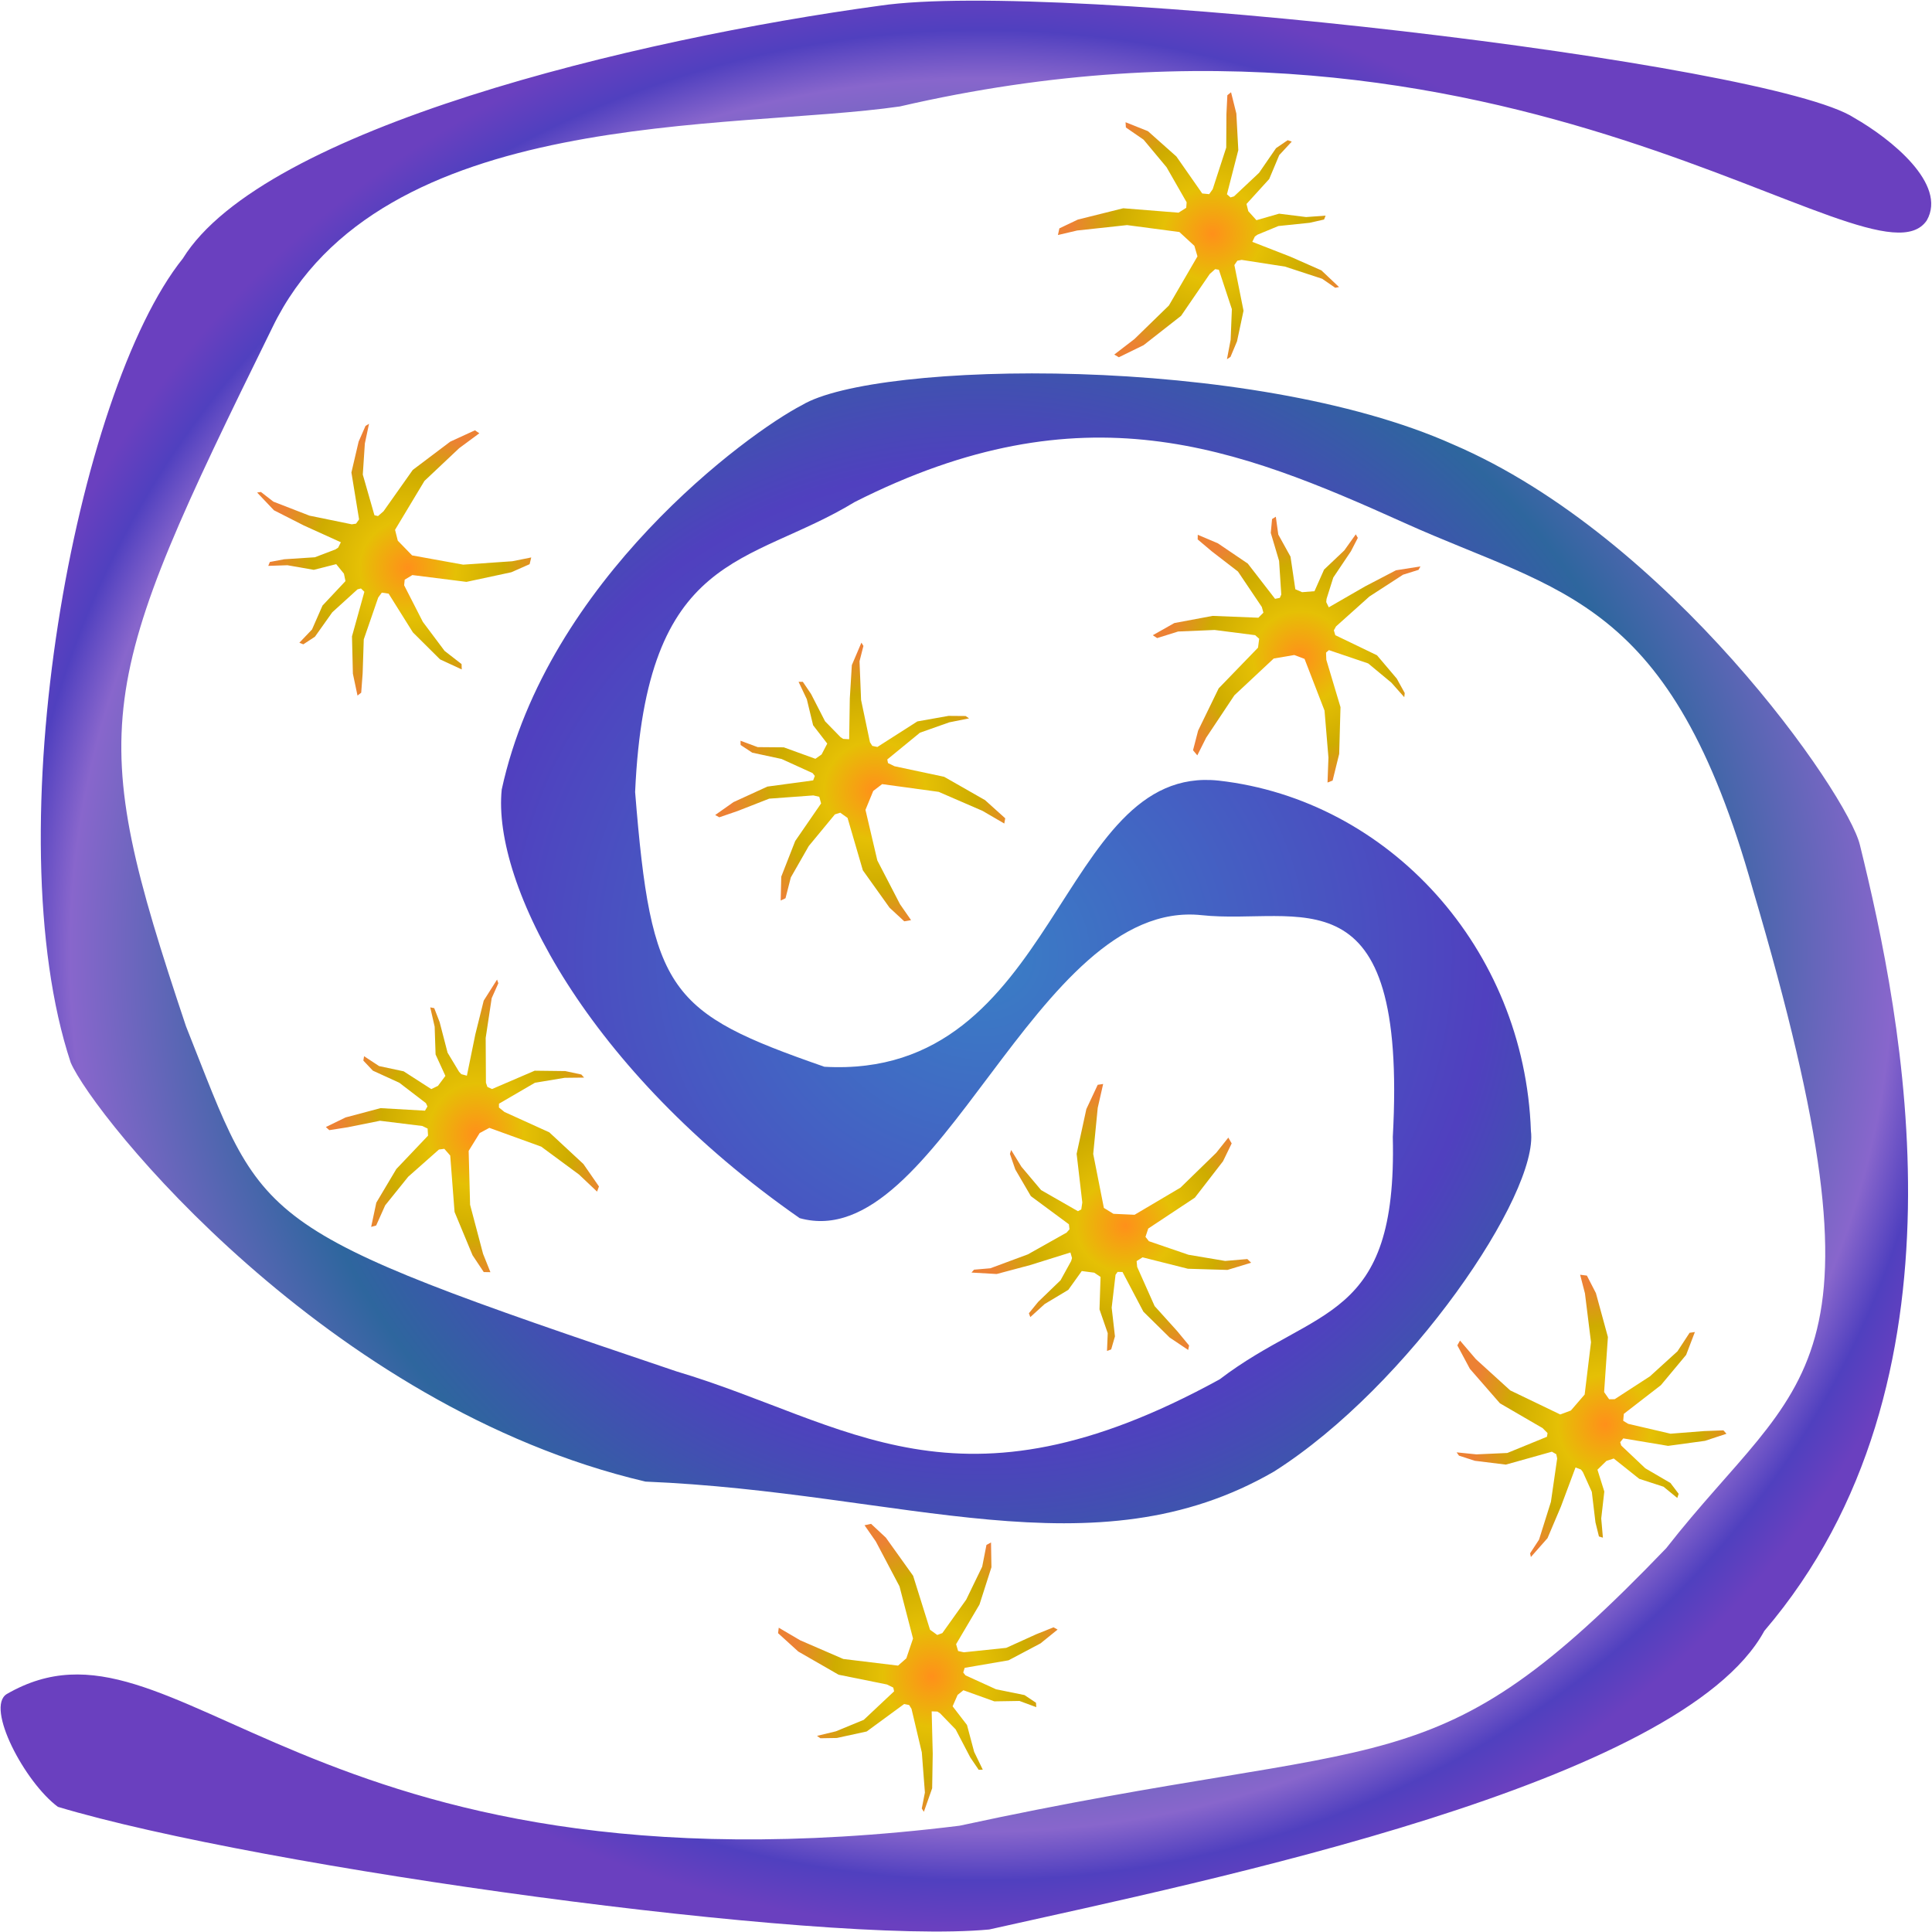 <svg
	xmlns="http://www.w3.org/2000/svg"
	viewBox="0 0 100 100"
	aria-label="a galaxy full of twinkling star spiders"
>
	<defs>
		<radialGradient id="spiderspace_logo_galaxy_radial_gradient">
			<stop offset="0%" stop-color="#397fc6" />
			<stop offset="50%" stop-color="#5040bf" />
			<stop offset="70%" stop-color="#2e669e" />
			<stop offset="90%" stop-color="#8866cc" />
			<stop offset="95%" stop-color="#5040bf" />
			<stop offset="100%" stop-color="#6a40bf" />
		</radialGradient>
		<radialGradient id="spiderspace_logo_spider_radial_gradient" cx="0.55" cy="0.53">
			<stop offset="0%" stop-color="#ff901a" />
			<stop offset="35%" stop-color="#e5c005" />
			<stop offset="70%" stop-color="#ceac00" />
			<stop offset="100%" stop-color="#ec8134" />
		</radialGradient>
	</defs>
	<path
		d="m 24.459,64.971 -0.931,-2.241 -0.225,-2.919 -0.305,-0.348 -0.278,0.036 -1.592,1.409 -1.191,1.479 -0.467,1.045 -0.259,0.072 0.267,-1.255 1.037,-1.742 1.64,-1.726 -0.022,-0.368 -0.275,-0.132 -2.19,-0.271 -1.671,0.337 -0.953,0.149 -0.178,-0.161 1.021,-0.497 1.811,-0.481 2.3,0.131 0.127,-0.219 -0.08,-0.171 -1.377,-1.056 -1.369,-0.625 -0.492,-0.521 0.037,-0.227 0.776,0.51 1.273,0.272 1.43,0.92 0.346,-0.167 0.385,-0.516 -0.508,-1.11 -0.048,-1.438 -0.229,-0.999 0.207,0.04 0.279,0.72 0.412,1.587 0.597,0.991 0.114,0.12 0.288,0.078 0.438,-2.142 0.433,-1.743 0.691,-1.09 0.066,0.191 -0.344,0.771 -0.311,2.059 0.013,2.319 0.076,0.217 0.239,0.109 2.209,-0.949 1.581,0.019 0.833,0.178 0.144,0.16 -1.005,0.011 -1.538,0.254 -1.863,1.085 -0.003,0.197 0.286,0.232 2.321,1.054 1.765,1.639 0.805,1.162 -0.098,0.267 -0.935,-0.885 -1.954,-1.442 -2.686,-0.973 -0.502,0.27 -0.569,0.922 0.074,2.789 0.671,2.538 0.381,0.951 -0.345,-0.006 z"
		fill="url('#spiderspace_logo_spider_radial_gradient')"
	/>
	<path
		d="m 26.464,29.62 -2.321,0.498 -2.8,-0.353 -0.396,0.24 -0.029,0.289 0.969,1.895 1.125,1.502 0.879,0.682 0.009,0.277 -1.122,-0.52 -1.407,-1.398 -1.257,-2.006 -0.352,-0.051 -0.186,0.253 -0.748,2.167 -0.058,1.762 -0.074,0.996 -0.192,0.149 -0.239,-1.134 -0.046,-1.932 0.641,-2.306 -0.177,-0.172 -0.179,0.047 -1.305,1.186 -0.897,1.264 -0.602,0.395 -0.205,-0.083 0.655,-0.686 0.543,-1.237 1.189,-1.267 -0.08,-0.384 -0.4,-0.493 -1.16,0.294 -1.365,-0.238 -0.992,0.033 0.084,-0.202 0.741,-0.14 1.588,-0.103 1.068,-0.408 0.139,-0.092 0.138,-0.277 -1.919,-0.87 -1.545,-0.786 -0.871,-0.918 0.195,-0.03 0.648,0.502 1.869,0.725 2.188,0.448 0.222,-0.034 0.156,-0.221 -0.397,-2.428 0.374,-1.599 0.355,-0.809 0.183,-0.114 -0.216,1.021 -0.107,1.61 0.603,2.105 0.185,0.042 0.283,-0.244 1.516,-2.144 1.941,-1.464 1.276,-0.586 0.229,0.153 -1.044,0.772 -1.798,1.695 -1.521,2.53 0.142,0.563 0.74,0.761 2.644,0.479 2.542,-0.176 0.981,-0.197 -0.084,0.349 z"
		fill="url('#spiderspace_logo_spider_radial_gradient')"
	/>
	<path
		d="m 55.788,11.366 2.351,-0.586 2.863,0.228 0.397,-0.252 0.021,-0.285 -1.04,-1.817 -1.189,-1.425 -0.915,-0.631 -0.017,-0.271 1.158,0.462 1.473,1.311 1.337,1.914 0.36,0.035 0.182,-0.255 0.701,-2.156 0.01,-1.729 0.048,-0.98 0.191,-0.154 0.275,1.102 0.101,1.892 -0.588,2.288 0.185,0.161 0.181,-0.054 1.296,-1.218 0.879,-1.277 0.602,-0.412 0.211,0.073 -0.648,0.7 -0.518,1.235 -1.175,1.292 0.092,0.373 0.421,0.467 1.173,-0.337 1.398,0.175 1.01,-0.074 -0.08,0.202 -0.751,0.169 -1.615,0.168 -1.076,0.445 -0.139,0.096 -0.133,0.277 1.98,0.772 1.596,0.705 0.913,0.863 -0.197,0.037 -0.675,-0.465 -1.925,-0.631 -2.242,-0.347 -0.225,0.043 -0.153,0.223 0.473,2.364 -0.336,1.584 -0.339,0.808 -0.183,0.12 0.192,-1.01 0.063,-1.583 -0.673,-2.038 -0.19,-0.033 -0.282,0.251 -1.484,2.166 -1.937,1.517 -1.283,0.628 -0.238,-0.14 1.042,-0.801 1.785,-1.737 1.479,-2.544 -0.16,-0.546 -0.776,-0.715 -2.708,-0.358 -2.585,0.28 -0.994,0.234 0.076,-0.345 z"
		fill="url('#spiderspace_logo_spider_radial_gradient')"
	/>
	<path
		d="m 82.604,66.931 0.621,2.274 -0.196,2.849 0.259,0.371 0.288,-0.003 1.824,-1.183 1.426,-1.296 0.627,-0.958 0.274,-0.04 -0.453,1.184 -1.308,1.568 -1.918,1.484 -0.031,0.359 0.26,0.158 2.188,0.51 1.748,-0.137 0.991,-0.036 0.158,0.176 -1.111,0.366 -1.911,0.261 -2.319,-0.387 -0.161,0.197 0.056,0.174 1.246,1.178 1.301,0.76 0.424,0.56 -0.071,0.215 L 86.101,76.951 84.847,76.544 83.527,75.492 l -0.376,0.123 -0.467,0.456 0.355,1.131 -0.16,1.396 0.087,0.992 -0.205,-0.062 -0.18,-0.728 -0.189,-1.582 -0.463,-1.026 -0.098,-0.129 -0.282,-0.108 -0.756,2.023 -0.694,1.637 -0.861,0.976 -0.04,-0.192 0.462,-0.707 0.615,-1.956 0.324,-2.245 -0.046,-0.219 -0.227,-0.132 -2.383,0.668 -1.605,-0.197 -0.821,-0.266 -0.123,-0.171 1.024,0.104 1.601,-0.072 2.051,-0.839 0.031,-0.191 -0.257,-0.257 -2.207,-1.283 -1.556,-1.785 -0.65,-1.215 0.139,-0.247 0.822,0.962 1.777,1.616 2.589,1.246 0.55,-0.205 0.713,-0.827 0.329,-2.707 -0.314,-2.531 -0.249,-0.963 0.35,0.045 z"
		fill="url('#spiderspace_logo_spider_radial_gradient')"
	/>
	<path
		d="m 63.303,60.107 -1.458,1.884 -2.412,1.598 -0.143,0.431 0.176,0.224 2.048,0.702 1.9,0.32 1.148,-0.098 0.197,0.19 -1.226,0.373 -2.048,-0.061 -2.347,-0.591 -0.307,0.196 0.029,0.301 0.903,2.027 1.16,1.285 0.624,0.754 -0.047,0.232 L 60.54,69.23 59.183,67.893 l -1.082,-2.055 -0.255,-0.005 -0.106,0.151 -0.2,1.7 0.17,1.487 -0.196,0.676 -0.216,0.077 0.038,-0.917 -0.426,-1.233 0.054,-1.681 -0.325,-0.219 -0.647,-0.085 -0.697,0.973 -1.221,0.733 -0.746,0.678 -0.073,-0.199 0.479,-0.588 1.16,-1.12 0.548,-0.994 0.045,-0.156 -0.082,-0.287 -2.083,0.651 -1.735,0.463 -1.303,-0.075 0.13,-0.149 0.846,-0.073 1.945,-0.721 2.002,-1.126 0.149,-0.171 -0.03,-0.259 -1.969,-1.457 -0.805,-1.379 -0.279,-0.807 0.064,-0.202 0.531,0.866 1.019,1.21 1.907,1.092 0.172,-0.093 0.053,-0.359 -0.293,-2.517 0.503,-2.317 0.588,-1.256 0.282,-0.043 -0.281,1.235 -0.234,2.386 0.552,2.794 0.495,0.305 1.094,0.05 2.377,-1.406 1.85,-1.802 0.626,-0.787 0.173,0.302 z"
		fill="url('#spiderspace_logo_spider_radial_gradient')"
	/>
	<path
		d="m 62.014,37.817 1.065,-2.189 2.036,-2.105 0.06,-0.461 -0.209,-0.186 -2.098,-0.269 -1.887,0.08 -1.088,0.34 -0.224,-0.148 1.114,-0.63 1.983,-0.371 2.367,0.095 0.261,-0.261 -0.082,-0.295 -1.235,-1.835 -1.348,-1.039 -0.737,-0.622 0.004,-0.241 1.042,0.442 1.548,1.049 1.411,1.824 0.247,-0.049 0.075,-0.173 -0.113,-1.741 -0.431,-1.449 0.067,-0.717 0.194,-0.122 0.128,0.924 0.632,1.142 0.25,1.69 0.352,0.151 0.639,-0.051 0.497,-1.119 1.044,-0.989 0.597,-0.835 0.106,0.183 -0.355,0.689 -0.916,1.364 -0.349,1.108 -0.015,0.165 0.131,0.269 1.889,-1.089 1.588,-0.828 1.268,-0.2 -0.099,0.177 -0.802,0.251 -1.743,1.13 -1.726,1.547 -0.112,0.202 0.075,0.252 2.158,1.04 1.023,1.207 0.413,0.747 -0.025,0.215 -0.667,-0.753 -1.199,-0.994 -2.033,-0.689 -0.149,0.129 0.014,0.37 0.734,2.453 -0.068,2.42 -0.34,1.379 -0.264,0.103 0.048,-1.293 -0.203,-2.433 -1.034,-2.675 -0.532,-0.2 -1.063,0.181 -2.037,1.905 -1.458,2.19 -0.461,0.918 -0.221,-0.265 z"
		fill="url('#spiderspace_logo_spider_radial_gradient')"
	/>
	<path
		d="m 46.043,46.982 -1.382,-1.936 -0.792,-2.712 -0.378,-0.269 -0.277,0.088 -1.352,1.637 -0.929,1.626 -0.275,1.077 -0.25,0.118 0.03,-1.236 0.722,-1.844 1.34,-1.946 -0.094,-0.343 -0.306,-0.071 -2.286,0.167 -1.639,0.641 -0.944,0.324 -0.213,-0.118 0.946,-0.667 1.754,-0.804 2.371,-0.321 0.087,-0.231 -0.114,-0.146 -1.608,-0.732 -1.517,-0.326 -0.602,-0.397 -0.006,-0.221 0.89,0.331 1.35,0.011 1.636,0.593 0.321,-0.225 0.293,-0.562 -0.732,-0.949 -0.326,-1.348 -0.426,-0.899 0.219,-0.002 0.424,0.626 0.727,1.418 0.8,0.82 0.139,0.091 0.309,0.018 0.033,-2.107 0.105,-1.729 0.495,-1.162 0.105,0.167 -0.202,0.794 0.08,2.003 0.46,2.187 0.12,0.191 0.264,0.056 2.069,-1.322 1.616,-0.287 0.883,0.007 0.178,0.123 -1.023,0.204 -1.52,0.537 -1.69,1.384 0.036,0.187 0.336,0.164 2.571,0.547 2.116,1.207 1.046,0.941 -0.049,0.271 -1.124,-0.655 -2.271,-0.984 -2.927,-0.401 -0.46,0.352 -0.403,0.98 0.614,2.619 1.174,2.266 0.572,0.824 -0.353,0.06 z"
		fill="url('#spiderspace_logo_spider_radial_gradient')"
	/>
	<path
		d="m 45.852,79.588 1.411,1.974 0.875,2.794 0.375,0.27 0.263,-0.098 1.235,-1.731 0.828,-1.709 0.22,-1.123 0.236,-0.128 0.022,1.283 -0.619,1.931 -1.21,2.051 0.104,0.354 0.297,0.066 2.195,-0.229 1.552,-0.704 0.895,-0.359 0.21,0.117 -0.883,0.714 -1.656,0.876 -2.27,0.39 -0.075,0.241 0.116,0.148 1.579,0.72 1.475,0.301 0.596,0.397 0.015,0.229 -0.871,-0.322 -1.301,0.021 -1.6,-0.575 -0.3,0.241 -0.259,0.59 0.744,0.967 0.37,1.39 0.447,0.922 -0.211,0.008 -0.434,-0.639 -0.759,-1.453 -0.805,-0.831 -0.138,-0.091 -0.298,-0.011 0.055,2.186 -0.03,1.796 -0.429,1.217 -0.108,-0.171 0.162,-0.828 -0.16,-2.076 -0.534,-2.257 -0.123,-0.195 -0.257,-0.052 -1.939,1.421 -1.545,0.337 -0.851,0.014 -0.176,-0.123 0.977,-0.236 1.442,-0.594 1.571,-1.476 -0.042,-0.193 -0.331,-0.162 -2.499,-0.505 -2.088,-1.2 -1.046,-0.951 0.036,-0.282 1.11,0.652 2.229,0.966 2.836,0.344 0.428,-0.376 0.347,-1.026 -0.7,-2.701 -1.225,-2.322 -0.585,-0.841 0.338,-0.072 z"
		fill="url('#spiderspace_logo_spider_radial_gradient')"
	/>
	<path
		d="M 41.391,63.051 C 30.373,55.378 25.468,45.743 25.969,40.865 28.328,30.015 38.702,22.419 41.51,20.969 c 3.812,-2.297 23.214,-2.658 33.694,2.032 11.179,4.789 20.431,18.081 21.064,20.733 2.198,8.914 6.076,27.782 -4.947,40.682 C 87.011,92.345 62.682,97.302 51.201,99.87 42.568,100.683 13.462,96.667 2.997,93.522 1.281,92.25 -0.767,88.371 0.349,87.684 9.2,82.567 15.562,98.71 49.666,94.499 72.423,89.576 74.048,92.828 86.242,80.136 93.304,71.105 98.219,71.37 90.727,46.036 86.486,30.899 80.839,30.736 72.72,27.077 63.989,23.141 56.075,19.999 44.238,25.985 c -5.499,3.347 -10.804,2.465 -11.364,15.009 0.834,10.377 1.734,11.415 9.796,14.221 12.17,0.694 12.057,-15.714 20.415,-14.81 8.799,0.996 15.825,8.671 16.155,18.135 0.425,3.228 -6.3,13.189 -13.294,17.625 C 56.631,81.558 46.744,77.235 33.409,76.687 16.927,72.824 4.87,57.794 3.66,54.999 -0.291,43.061 3.926,20.288 9.463,13.38 13.631,6.643 32.851,2.02 45.557,0.292 54.832,-1.067 91.639,3.247 95.98,6.103 97.86,7.177 100.803,9.526 99.731,11.407 96.974,15.489 78.264,-1.825 46.576,5.51 37.801,6.776 19.66,5.462 14.102,16.943 4.886,35.683 4.383,37.458 9.628,53.123 13.765,63.515 12.709,63.459 35.008,70.981 43.889,73.624 49.51,78.878 63.132,71.392 68.153,67.563 72.325,68.471 72.091,58.849 72.861,44.802 67.218,47.907 62.195,47.369 53.56,46.444 48.591,65.049 41.391,63.051 Z"
		fill="url('#spiderspace_logo_galaxy_radial_gradient')"
	/>
</svg>

